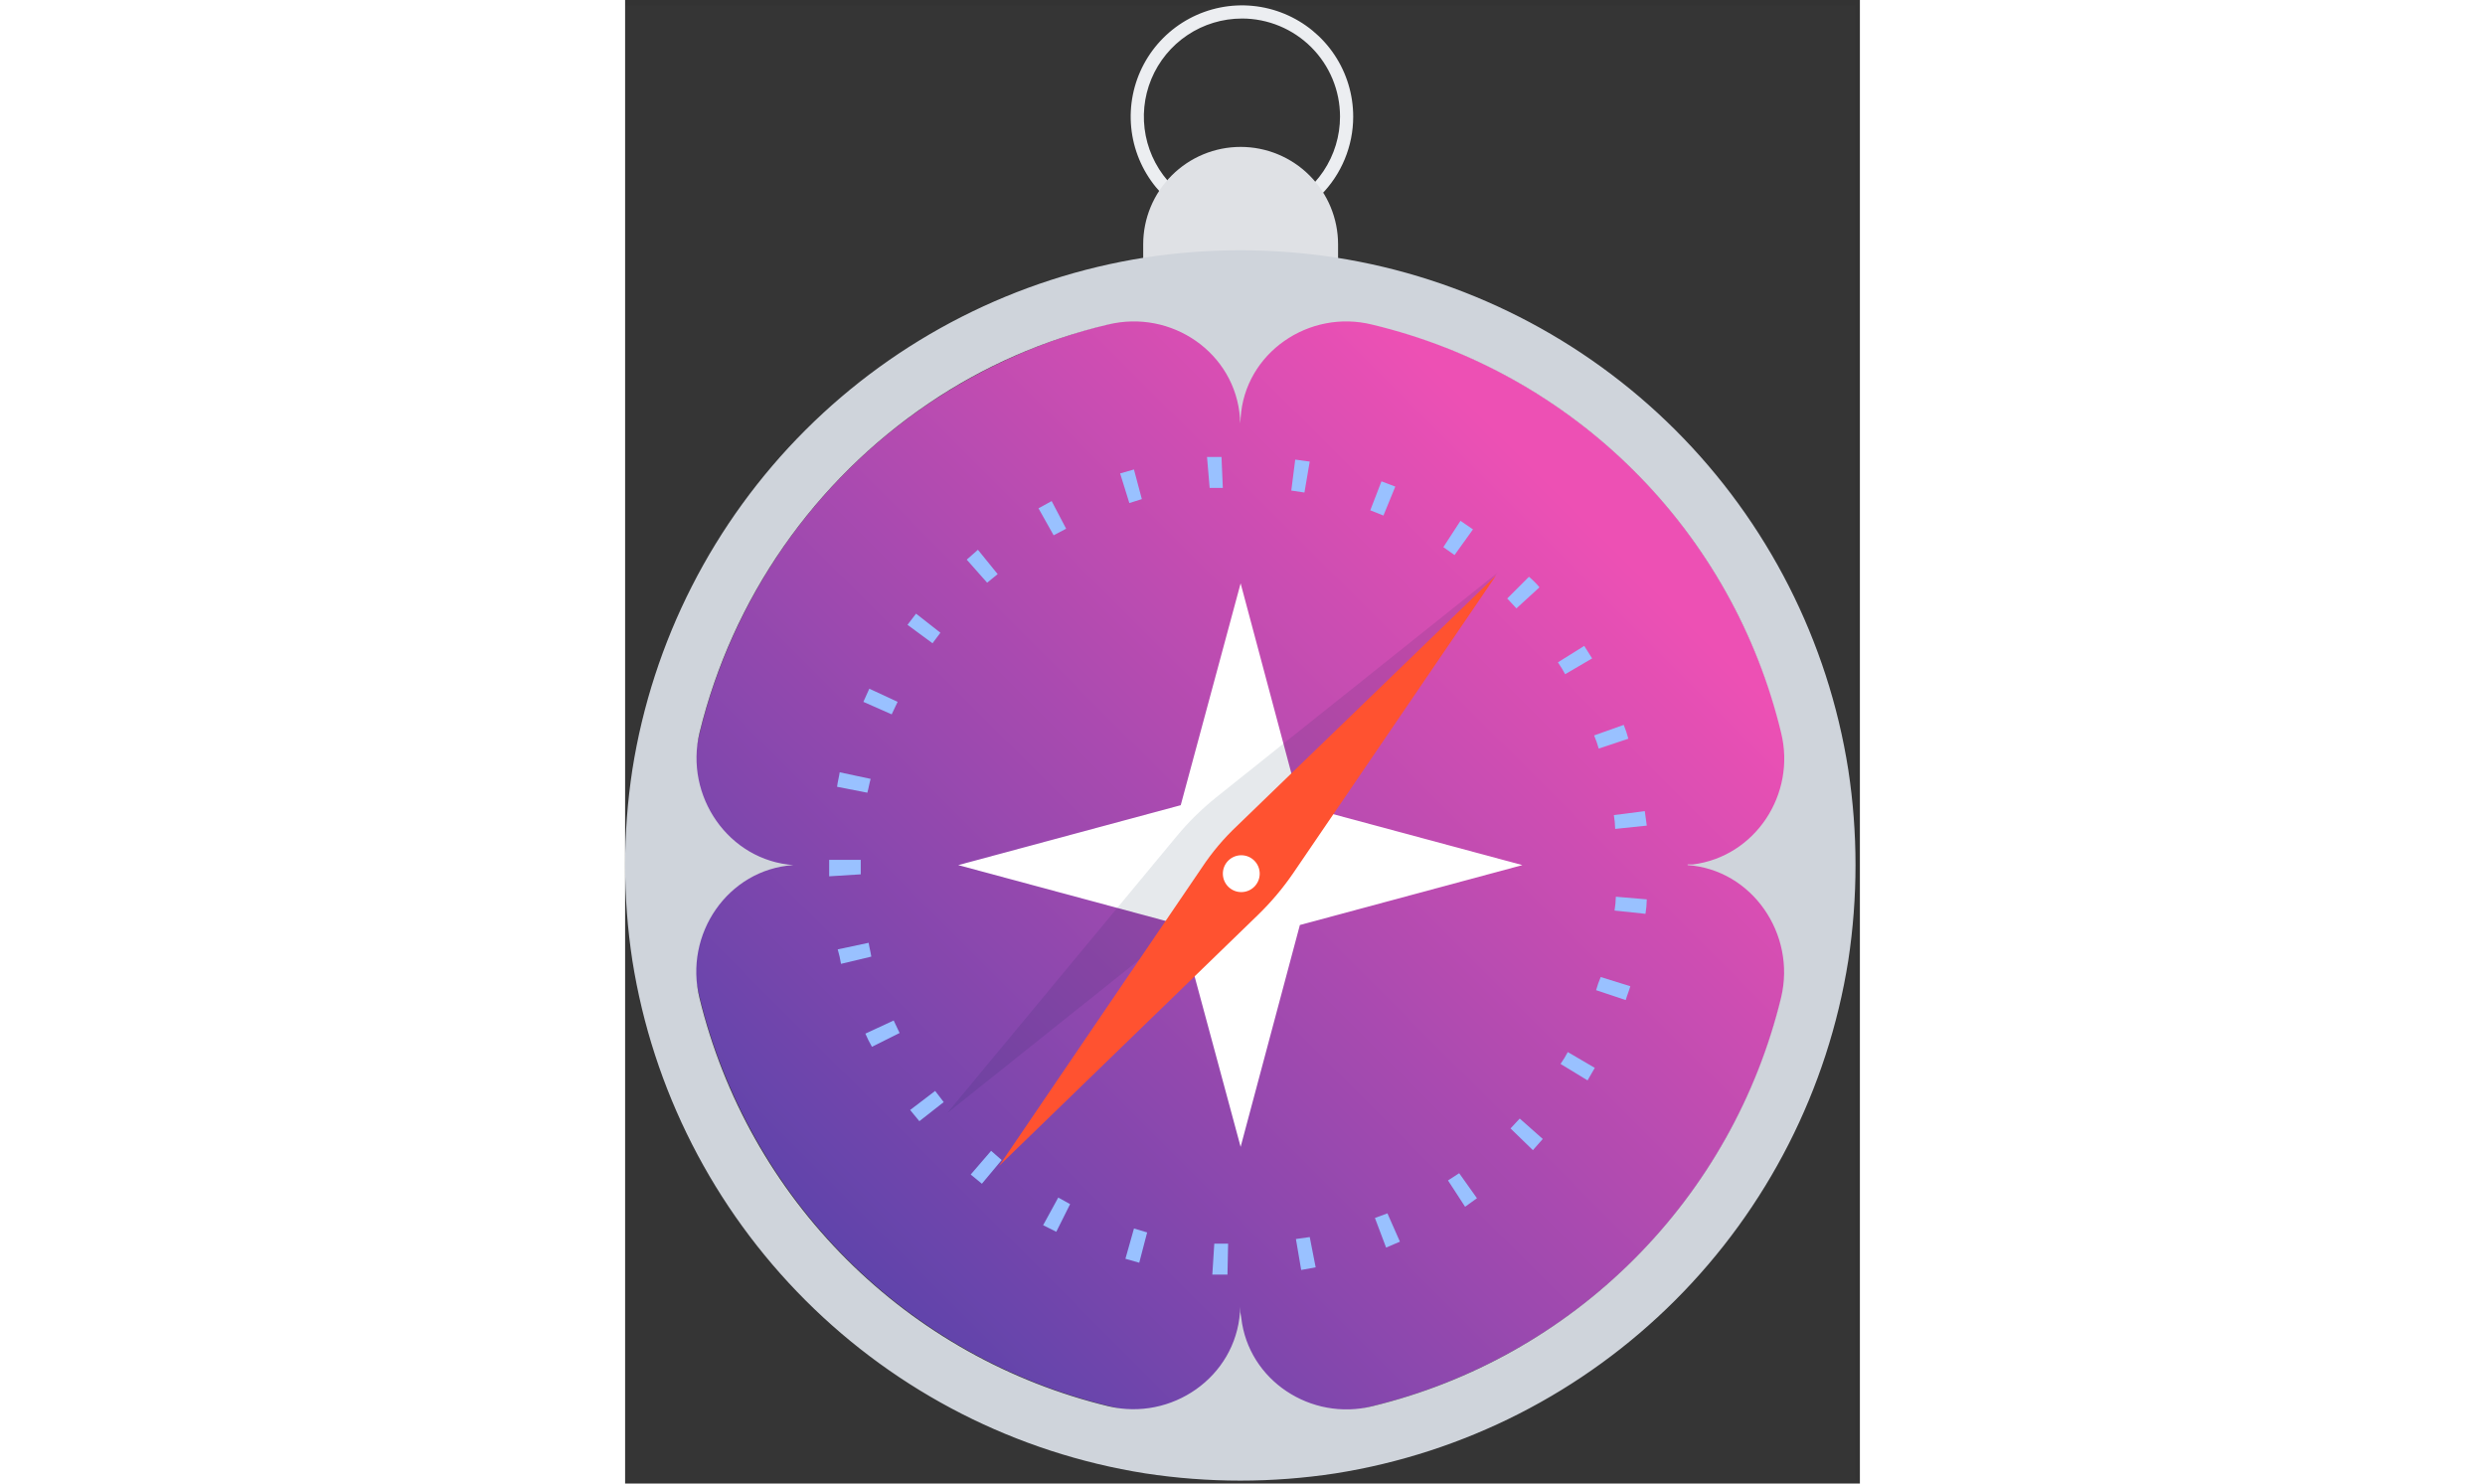 <svg fill="none" height="80" viewBox="0 0 134 161" width="134" xmlns="http://www.w3.org/2000/svg" xmlns:xlink="http://www.w3.org/1999/xlink"><rect x="0" y="0" width="134" height="161" fill="#333333" stroke="none"/><linearGradient id="a" gradientUnits="userSpaceOnUse" x1="24.02" x2="109.506" y1="136.651" y2="51.165"><stop offset="0" stop-color="#6044ab"/><stop offset=".94" stop-color="#ed50b4"/></linearGradient><clipPath id="b"><path d="m0 .583h133.523v160.1h-133.523z"/></clipPath><g clip-path="url(#b)"><path d="m0 0h133.523v160.1h-133.523z" fill="#fff" fill-opacity=".01" transform="translate(0 .583)"/><path d="m66.94 24.73c-2.388 0-4.722-.708-6.708-2.035-1.986-1.327-3.533-3.212-4.447-5.418-.914-2.206-1.153-4.634-.687-6.976.466-2.342 1.616-4.493 3.304-6.182 1.688-1.689 3.84-2.838 6.182-3.304 2.342-.466 4.77-.227 6.976.687 2.206.914 4.092 2.461 5.418 4.447 1.327 1.985 2.035 4.32 2.035 6.708 0 3.202-1.272 6.273-3.536 8.537-2.264 2.264-5.335 3.536-8.537 3.536zm0-22.718c-2.105 0-4.163.624-5.914 1.794-1.75 1.17-3.115 2.832-3.921 4.777-.806 1.945-1.016 4.085-.606 6.15.411 2.065 1.425 3.962 2.913 5.45s3.385 2.502 5.45 2.913c2.065.411 4.205.2 6.15-.606 1.945-.806 3.608-2.17 4.777-3.921 1.17-1.751 1.794-3.809 1.794-5.914 0-2.823-1.121-5.531-3.118-7.527-1.996-1.996-4.704-3.118-7.527-3.118z" fill="#eceef1"/><path d="m66.798 15.943c2.804 0 5.494 1.114 7.476 3.097 1.983 1.983 3.097 4.672 3.097 7.476v2.357h-21.147v-2.357c0-2.804 1.114-5.494 3.097-7.476 1.983-1.983 4.672-3.097 7.476-3.097z" fill="#dfe1e5"/><path d="m92.066 148.781c30.326-13.948 43.602-49.84 29.654-80.165s-49.839-43.602-80.165-29.654c-30.326 13.948-43.602 49.839-29.654 80.165 13.948 30.325 49.839 43.602 80.165 29.654z" fill="url(#a)"/><path d="m65.368 138.322h-1.643l.214-3.358h1.5zm8.001-.5-.572-3.358 1.5-.214.643 3.286zm-17.575-.786-1.5-.429.929-3.286 1.429.428zm26.79-1.643-1.214-3.215 1.357-.5 1.357 3.072zm-35.792-1.715-1.429-.714 1.643-3.001 1.286.715zm44.365-2.715-1.857-2.857 1.214-.786 1.929 2.715zm-52.438-2.5-1.214-1 2.215-2.572 1.143 1zm59.796-3.644-2.429-2.357 1-1.072 2.501 2.215zm-66.583-3.143-1-1.215 2.715-2.071.929 1.214zm72.513-4.429-2.929-1.786c.287-.413.55-.842.785-1.286l2.93 1.714zm-77.657-3.644c-.267-.461-.505-.939-.715-1.429l3.072-1.429.643 1.358zm81.8-5.072-3.215-1.072c.135-.487.302-.964.501-1.429l3.214 1c-.143.501-.357 1.001-.5 1.501zm-85.158-3.93c-.085-.531-.204-1.056-.357-1.571l3.358-.715c.071.5.214 1.001.286 1.501zm87.302-5.429-3.358-.357c.083-.496.131-.997.143-1.5l3.357.286c-.009.527-.056 1.052-.142 1.572zm-88.588-4.072v-1.786h3.429v1.572zm85.3-5.144c-.012-.503-.06-1.004-.143-1.5l3.358-.429.214 1.572zm-81.157-3.929-3.286-.643c.071-.572.214-1.072.286-1.572l3.358.714c-.143.5-.214 1-.357 1.5zm79.371-4.787c-.135-.487-.302-.964-.5-1.429l3.215-1.143c.199.489.366.99.5 1.5zm-76.728-3.715-3.072-1.357.643-1.429 3.072 1.429zm73.085-4.358c-.236-.444-.498-.874-.786-1.286l2.857-1.786.858 1.357zm-68.655-3.358-2.715-2.0.929-1.214 2.643 2.072zm63.368-3.786-1-1.072 2.357-2.357c.416.344.799.727 1.143 1.143zm-57.439-2.786-2.215-2.501 1.214-1.072 2.143 2.643zm50.723-3.001-1.214-.857 1.857-2.858 1.357.929zm-43.508-2.143-1.643-2.929 1.429-.786 1.572 3.001zm35.792-2.143-1.429-.572 1.214-3.143 1.5.572zm-27.576-1.357-1-3.215 1.5-.429.857 3.215zm19.003-1.143-1.429-.214.429-3.358 1.572.214zm-10.287-.5-.286-3.358h1.572l.143 3.358z" fill="#99c1ff"/><path d="m73.227 87.384 24.147 6.501-24.147 6.501-6.43 24.076-6.501-24.076-24.147-6.501 24.147-6.501 6.501-24.076z" fill="#fff"/><path d="m94.659 62.165-30.505 24.361c-1.567 1.257-3.003 2.669-4.287 4.215l-24.933 30.076 30.505-24.361c1.567-1.257 3.003-2.669 4.287-4.215z" fill="#091e42" opacity=".1"/><path d="m94.516 62.451-28.076 27.148c-1.459 1.369-2.754 2.903-3.858 4.572l-22.004 32.363 28.076-27.219c1.436-1.39 2.729-2.922 3.858-4.572z" fill="#ff5230"/><path d="m66.868 96.814c1.105 0 2-.896 2-2 0-1.105-.896-2-2-2s-2.0.896-2 2c0 1.105.895 2 2 2z" fill="#fff"/><path d="m132.738 83.526c-2.193-13.965-8.764-26.873-18.766-36.862-10.003-9.989-22.919-16.544-36.887-18.719-6.842-1.047-13.804-1.047-20.646 0-13.964 2.185-26.874 8.743-36.874 18.731-10 9.988-16.575 22.89-18.778 36.85-1.048 6.866-1.048 13.852 0 20.718 2.21 13.965 8.786 26.872 18.783 36.869 9.998 9.998 22.904 16.573 36.869 18.784 6.842 1.047 13.804 1.047 20.646 0 13.965-2.211 26.872-8.786 36.869-18.784 9.998-9.997 16.573-22.904 18.784-36.869 1.048-6.866 1.048-13.852 0-20.718zm-17.432 10.359c7.001.5 11.788 7.501 10.145 14.36-2.612 10.754-8.132 20.582-15.958 28.407-7.825 7.826-17.653 13.346-28.407 15.958-6.644 1.643-13.431-2.786-14.217-9.573-.083-.4-.13-.807-.143-1.215v.572c-.5 7.072-7.43 11.859-14.288 10.216-10.745-2.606-20.567-8.116-28.392-15.928s-13.35-17.625-15.973-28.366c-1.715-6.93 3.072-13.931 10.145-14.431h.071c-7.073-.5-11.859-7.501-10.216-14.36 3.572-14.616 12.461-27.376 24.933-35.792 5.888-3.978 12.447-6.858 19.36-8.502 6.93-1.714 13.86 3.072 14.36 10.145v.572c0-.143.071-.357.071-.572.429-7.073 7.43-11.859 14.288-10.145 10.759 2.576 20.597 8.076 28.426 15.893 7.829 7.817 13.345 17.645 15.939 28.401 1.643 6.644-2.786 13.431-9.573 14.288h-.572z" fill="#cfd4db"/></g></svg>